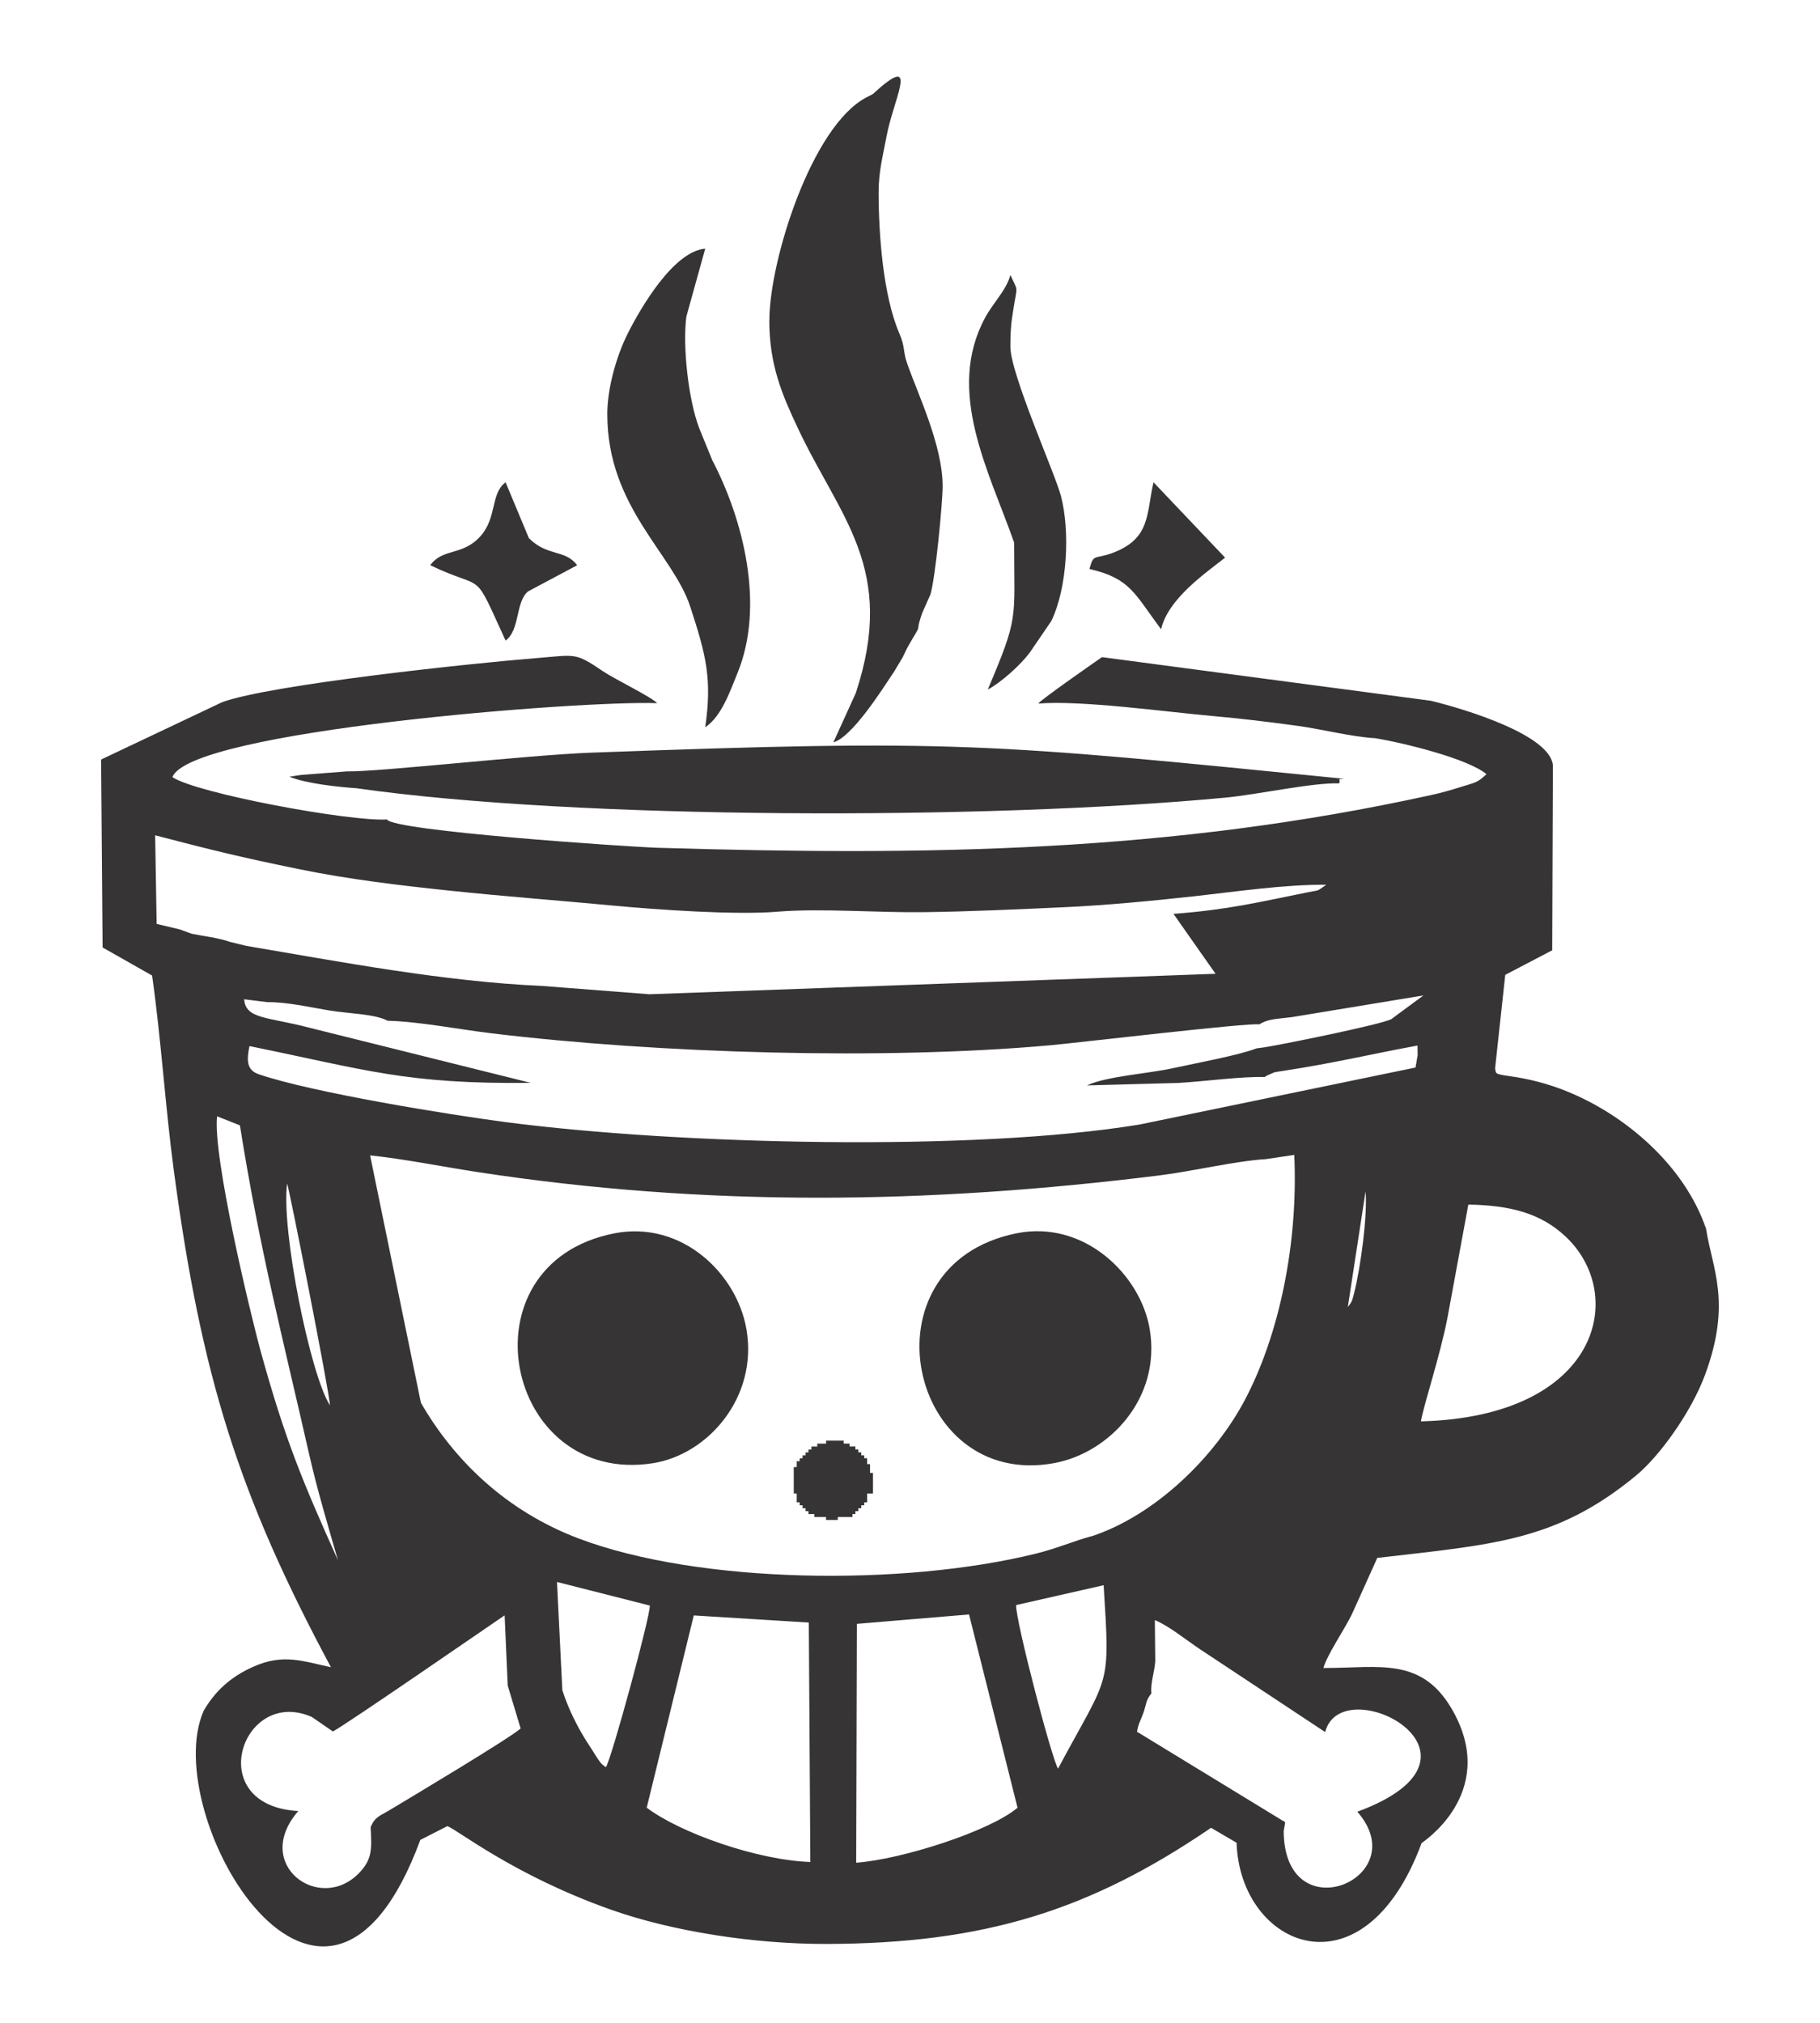 <?xml version="1.0" encoding="UTF-8"?>
<!DOCTYPE svg PUBLIC "-//W3C//DTD SVG 1.1//EN" "http://www.w3.org/Graphics/SVG/1.1/DTD/svg11.dtd">
<!-- Creator: CorelDRAW -->
<svg xmlns="http://www.w3.org/2000/svg" xml:space="preserve" width="45mm" height="50mm" style="shape-rendering:geometricPrecision; text-rendering:geometricPrecision; image-rendering:optimizeQuality; fill-rule:evenodd; clip-rule:evenodd"
viewBox="0 0 45 50"
 xmlns:xlink="http://www.w3.org/1999/xlink">
 <defs>
  <style type="text/css">
   <![CDATA[
    .fil0 {fill:#373435}
   ]]>
  </style>
 </defs>
 <g id="Capa_x0020_1">
  <path class="fil0" d="M15.016 10.245c0,2.285 1.624,3.445 2.05,4.749 0.396,1.211 0.542,1.79 0.371,2.982 0.404,-0.27 0.611,-0.882 0.799,-1.343 0.682,-1.669 0.138,-3.799 -0.625,-5.258l-0.324 -0.794c-0.271,-0.714 -0.413,-2.043 -0.316,-2.758l0.466 -1.677c-0.784,0.065 -1.597,1.465 -1.913,2.092 -0.286,0.567 -0.509,1.363 -0.509,2.006zm-6.44 8.822l-0.238 0.097c-0.149,0.046 -0.135,0.009 -0.288,0.115 0.335,0.059 0.609,0.054 0.762,0.204 5.435,0.777 15.562,0.79 21.483,0.233 0.807,-0.076 2.156,-0.375 2.811,-0.353 0.069,-0.083 -0.089,-0.106 0.13,-0.113 -8.833,-0.881 -9.632,-0.976 -18.614,-0.646 -1.562,0.057 -5.277,0.48 -6.045,0.463zm2.062 -5.096c1.398,0.67 1.025,0.033 1.863,1.863 0.362,-0.266 0.239,-0.95 0.554,-1.215l1.215 -0.647c-0.292,-0.399 -0.731,-0.207 -1.193,-0.67l-0.576 -1.38c-0.378,0.277 -0.207,0.872 -0.623,1.333 -0.446,0.495 -0.922,0.282 -1.24,0.716zm-3.205 5.185l-0.277 0.043c0.395,0.163 1.163,0.251 1.656,0.284 -0.153,-0.15 -0.427,-0.145 -0.762,-0.204 0.154,-0.105 0.139,-0.069 0.288,-0.115l0.238 -0.097 -1.143 0.089zm19.505 -5.092c1.01,0.235 1.106,0.601 1.77,1.49 0.174,-0.748 1.069,-1.367 1.583,-1.77l-1.77 -1.863c-0.182,0.782 -0.062,1.404 -1.039,1.756 -0.42,0.151 -0.442,0 -0.545,0.387zm-1.863 -0.652c0,1.941 0.12,1.81 -0.652,3.632 0.327,-0.173 0.809,-0.605 1.04,-0.916l0.529 -0.775c0.4,-0.818 0.469,-2.23 0.239,-3.097 -0.151,-0.57 -1.249,-3.012 -1.249,-3.688 0,-0.438 0.026,-0.626 0.078,-0.95 0.094,-0.584 0.118,-0.395 -0.078,-0.82 -0.1,0.375 -0.426,0.687 -0.624,1.053 -0.982,1.818 0.089,3.781 0.717,5.56zm-6.054 -5.495c0,1.106 0.319,1.842 0.7,2.653 1.049,2.236 2.456,3.48 1.438,6.563l-0.554 1.216c0.464,-0.124 1.218,-1.323 1.506,-1.754l0.209 -0.35c0.09,-0.18 0.086,-0.195 0.19,-0.369 0.319,-0.534 0.107,-0.174 0.27,-0.661 0.007,-0.023 0.016,-0.048 0.024,-0.069l0.201 -0.451c0.127,-0.432 0.302,-2.275 0.302,-2.678 0,-1.01 -0.614,-2.277 -0.878,-3.034 -0.107,-0.307 -0.044,-0.398 -0.192,-0.74 -0.403,-0.936 -0.513,-2.457 -0.513,-3.492 0,-0.521 0.108,-0.904 0.197,-1.386 0.163,-0.877 0.776,-1.997 -0.165,-1.196 -0.215,0.183 -0.093,0.115 -0.329,0.236 -1.355,0.7 -2.404,4.039 -2.404,5.513zm1.404 27.766l-0.218 0 0 0.072 -0.145 0 0 0.073 -0.073 0 0 0.072 -0.072 0 0 0.073 -0.073 0 0 0.073 -0.072 0 0 0.072 -0.073 0 0 0.145 -0.073 0 0 0.653 0.073 0 0 0.218 0.073 0 0 0.073 0.072 0 0 0.073 0.073 0 0 0.073 0.072 0 0 0.072 0.145 0 0 0.073 0.29 0 0 0.073 0.29 0 0 -0.073 0.363 0 0 -0.073 0.073 0 0 -0.072 0.072 0 0 -0.073 0.073 0 0 -0.073 0.073 0 0 -0.073 0.072 0 0 -0.218 0.145 0 0 -0.508 -0.073 0 0 -0.218 -0.072 0 0 -0.145 -0.072 0 0 -0.073 -0.073 0 0 -0.073 -0.073 0 0 -0.072 -0.072 0 0 -0.073 -0.145 0 0 -0.072 -0.145 0 0 -0.073 -0.435 0 0 0.073zm0.744 10.359l0.017 -5.904 2.774 -0.232 1.199 4.777c-0.681,0.579 -2.864,1.278 -3.989,1.359zm-5.179 -1.359l1.164 -4.753 2.844 0.176 0.038 5.918c-1.294,-0.043 -3.197,-0.705 -4.045,-1.341zm12.479 -2.826c-0.028,-0.256 0.078,-0.518 0.095,-0.801l-0.01 -1.01c0.327,0.13 0.747,0.469 1.056,0.679l3.155 2.088c0.408,-1.584 4.564,0.576 0.796,1.969 1.438,1.65 -1.808,3.003 -1.821,0.479l0.036 -0.214c-0.016,-0.012 -0.039,-0.05 -0.047,-0.035l-3.617 -2.208c0.043,-0.225 0.075,-0.237 0.151,-0.445 0.09,-0.246 0.059,-0.323 0.206,-0.501zm-19.305 3.304c0.025,0.525 0.05,0.781 -0.274,1.124 -0.977,1.032 -2.671,-0.194 -1.514,-1.52 -2.388,-0.131 -1.397,-3.091 0.337,-2.324l0.519 0.358c0.471,-0.27 3.697,-2.5 4.245,-2.871l0.077 1.737 0.319 1.059c-0.275,0.245 -2.604,1.636 -3.263,2.032 -0.215,0.129 -0.337,0.149 -0.446,0.405zm15.959 -5.487l2.165 -0.491c0.162,2.601 0.15,2.143 -1.128,4.534 -0.156,-0.247 -1.047,-3.647 -1.037,-4.043zm-10.141 4.009l-0.089 -0.067c-0.052,-0.056 -0.047,-0.048 -0.1,-0.123 -0.067,-0.095 -0.091,-0.147 -0.141,-0.222 -0.11,-0.168 -0.173,-0.262 -0.279,-0.446 -0.182,-0.318 -0.348,-0.67 -0.469,-1.048l-0.132 -2.674 2.296 0.583c0.001,0.307 -0.946,3.776 -1.087,3.997zm20.15 -8.549c0.071,-0.417 0.484,-1.648 0.661,-2.584l0.512 -2.775c1.046,0.016 1.785,0.218 2.388,0.774 1.558,1.435 0.877,4.469 -3.562,4.584zm-8.143 2.837c-0.419,0.112 -0.835,0.297 -1.375,0.431 -3.284,0.811 -8.328,0.751 -11.304,-0.373 -1.81,-0.684 -3.092,-1.949 -3.903,-3.356l-1.256 -6.114c0.83,0.086 1.755,0.273 2.625,0.407 5.704,0.876 11.17,0.798 16.878,0.089 0.86,-0.107 1.879,-0.356 2.646,-0.404l0.701 -0.104c0.101,2.184 -0.37,4.434 -1.21,6.035 -0.757,1.444 -2.234,2.875 -3.801,3.392zm-19.89 -8.716c0.045,0.081 1.046,5.156 1.06,5.484 -0.49,-0.759 -1.213,-4.351 -1.06,-5.484zm26.226 3.053l0.439 -2.861c0.051,0.598 -0.12,1.872 -0.284,2.521 -0.053,0.211 -0.057,0.208 -0.155,0.34zm-27.957 -4.715l0.564 0.223c0.496,3.115 1.06,5.256 1.72,8.165 0.19,0.836 0.462,1.746 0.704,2.585 -0.872,-1.936 -1.307,-2.985 -1.897,-5.117 -0.273,-0.985 -1.204,-4.883 -1.091,-5.856zm1.236 -2.822c0.487,-0.005 1.029,0.12 1.523,0.203 0.497,0.083 1.14,0.086 1.458,0.257 0.751,0.017 1.772,0.213 2.542,0.307 4.14,0.503 9.727,0.669 13.838,0.299 0.689,-0.062 4.937,-0.566 5.174,-0.516 0.208,-0.138 0.419,-0.131 0.805,-0.18l3.251 -0.536 -0.797 0.588c-0.302,0.145 -2.8,0.646 -3.132,0.694l-0.199 0.027c-0.447,0.173 -1.499,0.365 -2.062,0.489 -0.625,0.137 -1.642,0.198 -2.13,0.426l2.256 -0.061c0.631,-0.035 1.575,-0.164 2.137,-0.146 0.02,-0.012 0.043,-0.029 0.059,-0.037l0.178 -0.078c0.039,-0.011 0.195,-0.033 0.246,-0.041 1.25,-0.191 2.129,-0.408 3.297,-0.622l0.004 0.237 -0.053 0.306 -6.823 1.409c-4.128,0.679 -11.442,0.494 -15.674,-0.06 -1.365,-0.179 -4.759,-0.724 -6.105,-1.183 -0.302,-0.103 -0.3,-0.351 -0.229,-0.696 2.883,0.587 3.868,0.944 6.955,0.909l-5.486 -1.366c-1.022,-0.268 -1.564,-0.207 -1.6,-0.7l0.566 0.07zm9.453 -0.195l-2.655 -0.206c-2.422,-0.105 -5.041,-0.606 -7.317,-0.991l-0.401 -0.098c-0.274,-0.1 -0.659,-0.141 -0.95,-0.202l-0.286 -0.105 -0.575 -0.137 -0.037 -2.19c1.445,0.376 2.086,0.535 3.559,0.837 1.231,0.252 2.495,0.402 3.744,0.533 1.358,0.143 2.684,0.241 4.031,0.368 1.021,0.097 3.057,0.242 4.092,0.147 1.048,-0.082 2.45,0.029 3.557,0.015 1.176,-0.015 2.312,-0.069 3.485,-0.122 1.035,-0.047 2.198,-0.158 3.256,-0.275 0.984,-0.109 2.194,-0.289 3.232,-0.281 -0.258,0.177 -0.135,0.121 -0.46,0.187 -1.227,0.247 -1.964,0.43 -3.317,0.533l1.04 1.481 -14 0.506zm26.129 5.805c-0.534,-1.576 -2.007,-2.831 -3.468,-3.415 -0.434,-0.174 -0.905,-0.299 -1.374,-0.363 -0.421,-0.058 -0.344,-0.072 -0.378,-0.19l0.252 -2.317 1.161 -0.607 0.017 -4.573c-0.067,-0.739 -2.108,-1.373 -3.02,-1.595l-8.129 -1.078c-0,0 -1.536,1.064 -1.574,1.148 1.05,-0.089 3.196,0.21 4.335,0.31 0.694,0.061 1.388,0.146 2.079,0.241 0.596,0.082 1.341,0.273 1.917,0.305 0.707,0.116 2.293,0.506 2.75,0.889 -0.23,0.217 -0.274,0.203 -0.628,0.314 -0.278,0.087 -0.474,0.143 -0.745,0.203 -6.465,1.421 -12.464,1.502 -19.093,1.303 -0.771,-0.023 -6.584,-0.419 -6.719,-0.701 -0.906,0.059 -4.711,-0.645 -5.305,-1.046 0.427,-1.146 10.126,-1.901 11.985,-1.828 -0.143,-0.155 -1.054,-0.596 -1.337,-0.787 -0.706,-0.478 -0.666,-0.405 -1.663,-0.326 -1.517,0.12 -6.563,0.651 -7.757,1.089l-2.992 1.417 0.037 4.645 1.224 0.694c0.227,1.604 0.326,3.247 0.538,4.829 0.682,5.081 1.596,8.002 3.884,12.268 -0.705,-0.15 -1.179,-0.344 -1.923,-0.011 -0.557,0.249 -0.939,0.598 -1.224,1.087 -1.138,2.576 2.982,9.621 5.357,3.192l0.668 -0.34c0.269,0.1 1.632,1.205 4.017,2.055 1.542,0.55 3.573,0.86 5.346,0.857 3.909,-0.007 6.524,-0.827 9.52,-2.871l0.631 0.37c0.085,2.584 3.139,3.887 4.575,0.007 0.004,-0.006 1.872,-1.206 0.81,-3.2 -0.763,-1.431 -1.842,-1.124 -3.238,-1.127 0.095,-0.333 0.508,-0.931 0.701,-1.322l0.631 -1.399c2.878,-0.334 4.427,-0.412 6.395,-2.033 0.587,-0.484 1.371,-1.573 1.713,-2.503 0.658,-1.789 0.173,-2.613 0.023,-3.59zm-27.008 0.107c-3.815,0.759 -2.705,6.249 0.962,5.68 1.361,-0.211 2.607,-1.629 2.316,-3.313 -0.238,-1.379 -1.605,-2.7 -3.278,-2.367zm9.943 -0.001c-3.86,0.792 -2.672,6.35 0.949,5.677 1.358,-0.252 2.644,-1.603 2.357,-3.311 -0.225,-1.344 -1.624,-2.711 -3.305,-2.366z"/>
 </g>
</svg>
